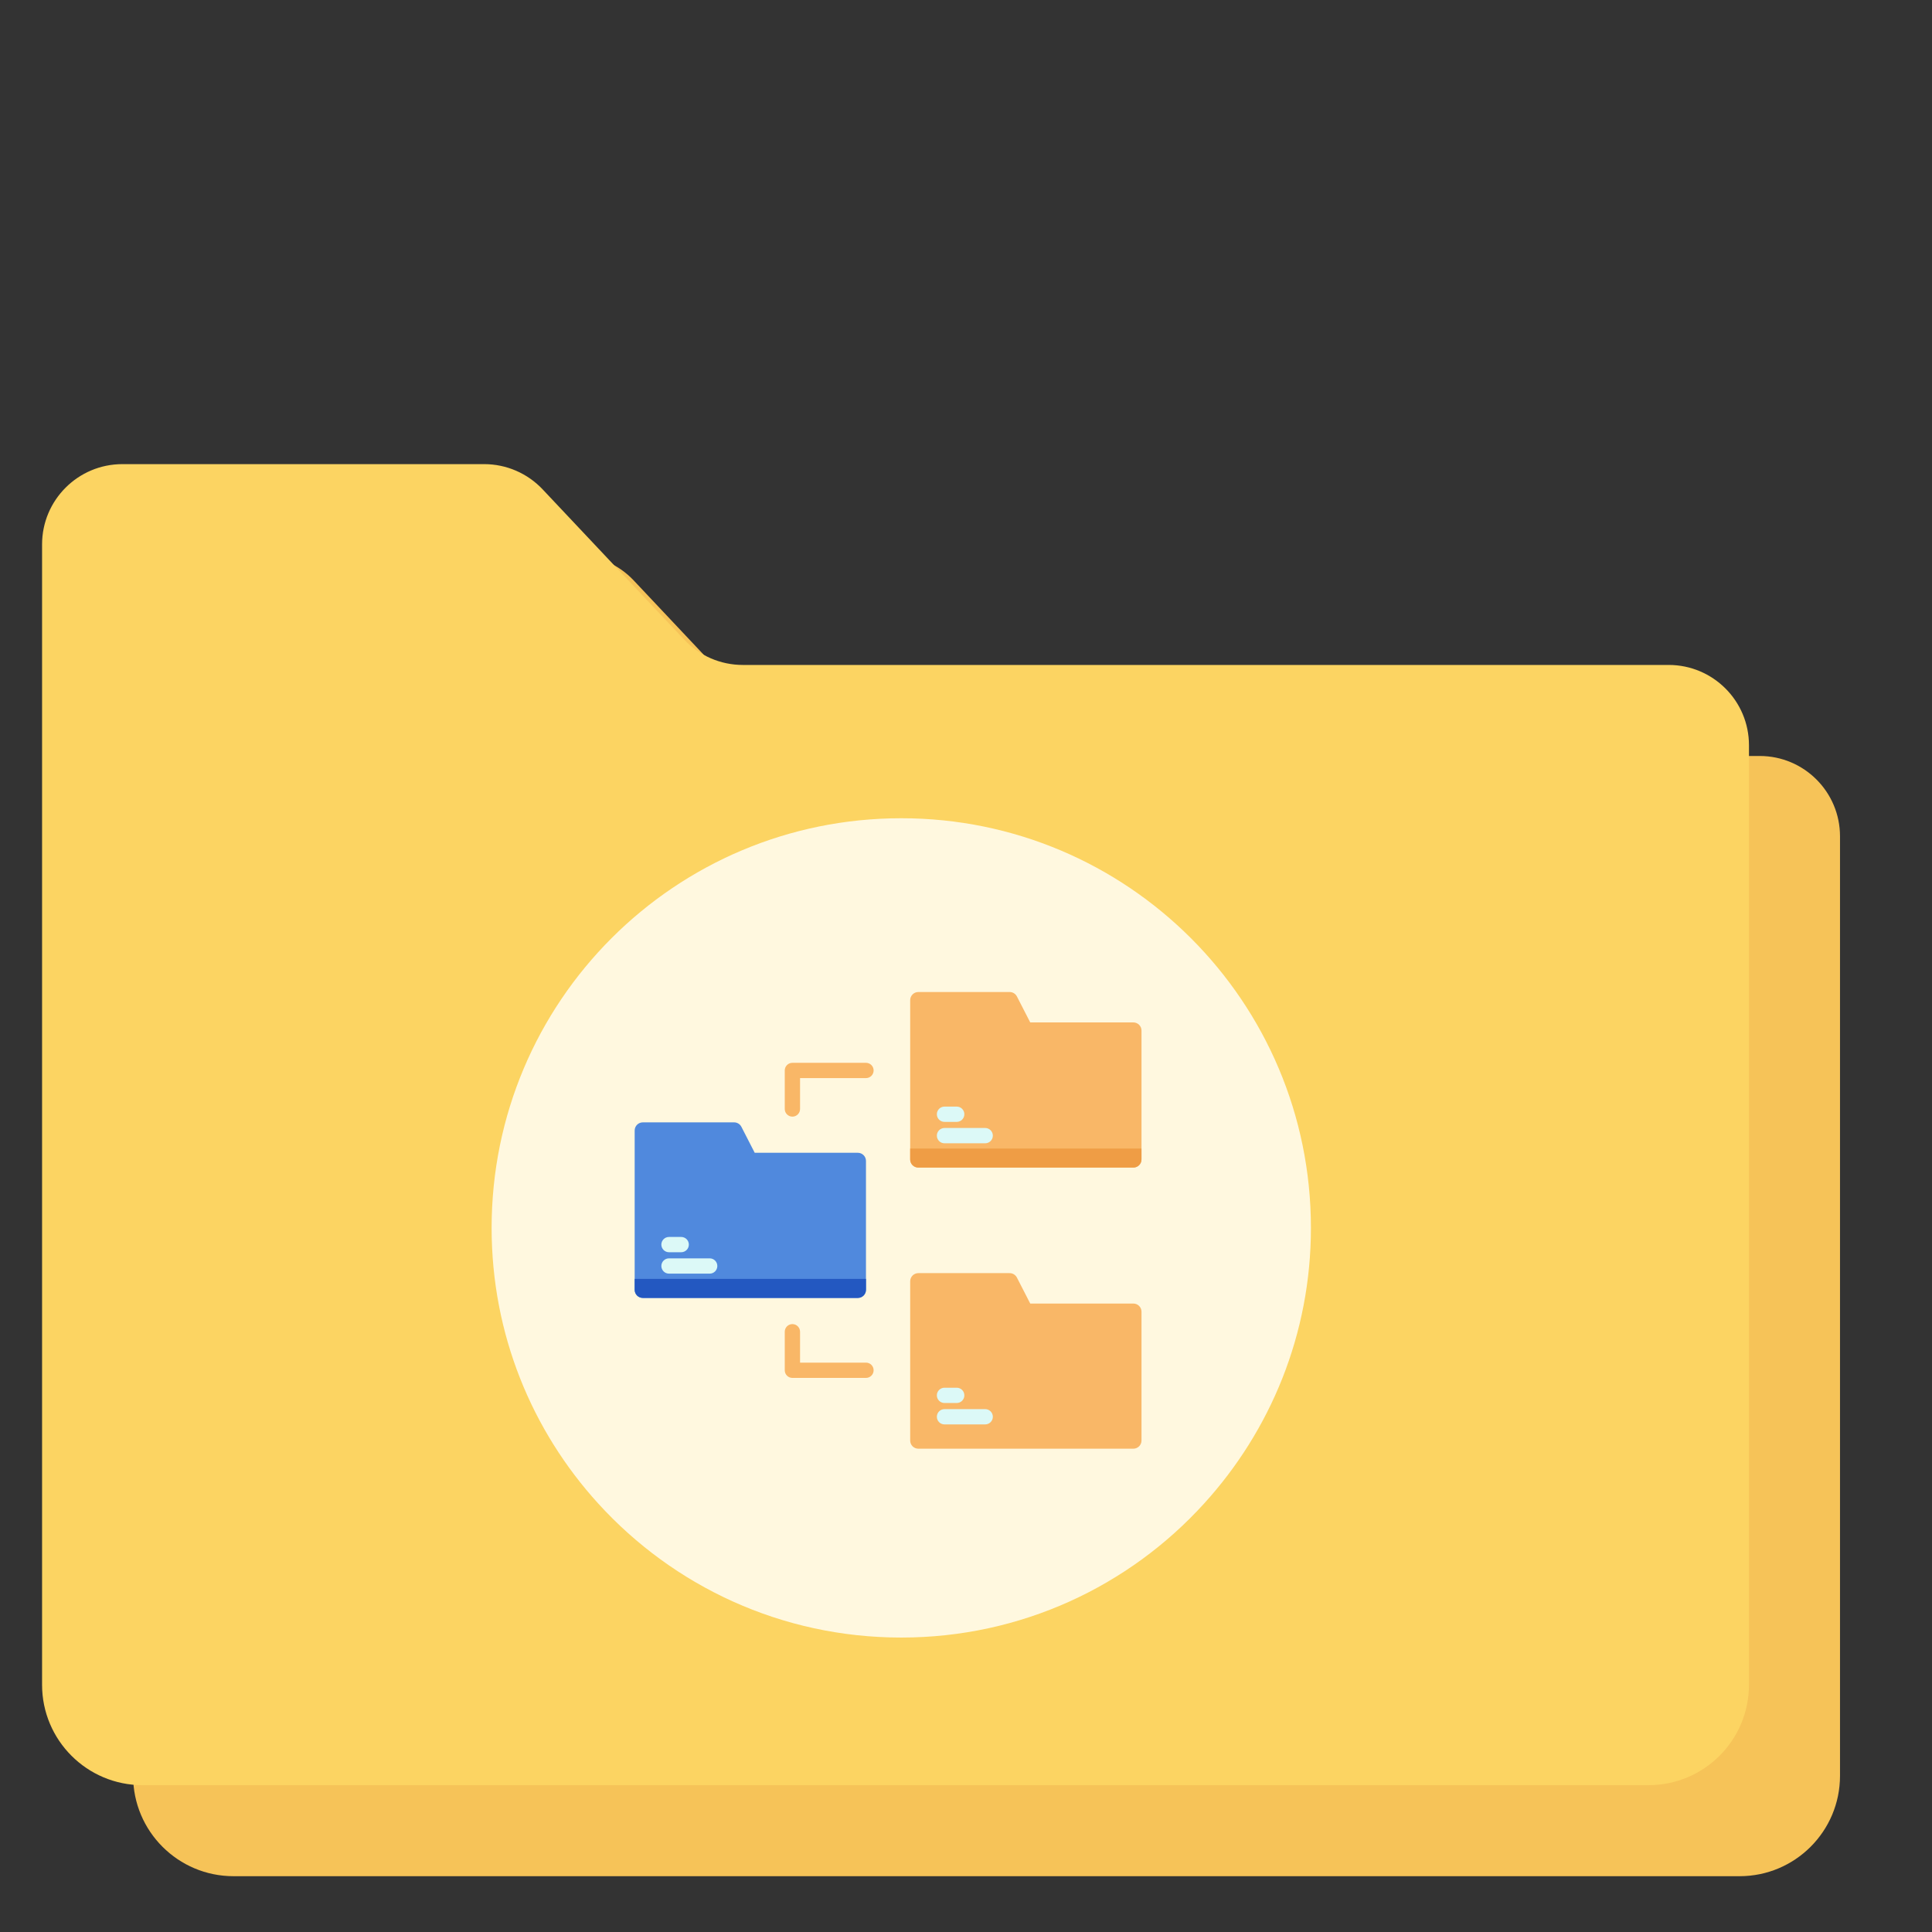 <?xml version="1.0" encoding="utf-8"?>
<!-- Generator: Adobe Illustrator 16.0.0, SVG Export Plug-In . SVG Version: 6.00 Build 0)  -->
<!DOCTYPE svg PUBLIC "-//W3C//DTD SVG 1.1//EN" "http://www.w3.org/Graphics/SVG/1.1/DTD/svg11.dtd">
<svg version="1.1"
	 id="svg2" xmlns:dc="http://purl.org/dc/elements/1.1/" xmlns:cc="http://creativecommons.org/ns#" xmlns:rdf="http://www.w3.org/1999/02/22-rdf-syntax-ns#" xmlns:svg="http://www.w3.org/2000/svg" xmlns:sodipodi="http://sodipodi.sourceforge.net/DTD/sodipodi-0.dtd" xmlns:inkscape="http://www.inkscape.org/namespaces/inkscape" sodipodi:docname="folder-publicshare.svg" inkscape:version="0.91 r13725" inkscape:export-ydpi="100" inkscape:export-xdpi="100" inkscape:export-filename="/home/alecive/Scrivania/firefoxTest1.png" xmlns:osb="http://www.openswatchbook.org/uri/2009/osb"
	 xmlns="http://www.w3.org/2000/svg" xmlns:xlink="http://www.w3.org/1999/xlink" x="0px" y="0px" width="512px" height="512px"
	 viewBox="0 0 512 512" enable-background="new 0 0 512 512" xml:space="preserve">
<rect x="0" y="0" width="512" height="512" fill="#333333" stroke="none"/>
<sodipodi:namedview  showgrid="false" inkscape:cy="227.77487" inkscape:cx="260.98209" inkscape:zoom="1.88" borderopacity="1.0" bordercolor="#666666" pagecolor="#ffffff" id="base" inkscape:window-maximized="1" inkscape:window-y="30" inkscape:current-layer="svg2" inkscape:document-units="px" inkscape:pageopacity="0.0" inkscape:window-x="0" inkscape:window-height="834" inkscape:window-width="1600" inkscape:pageshadow="2" inkscape:object-paths="false" inkscape:snap-global="false" inkscape:object-nodes="true" inkscape:guide-bbox="true" inkscape:snap-nodes="true" inkscape:snap-smooth-nodes="true" inkscape:snap-intersection-paths="false" showguides="true">
	</sodipodi:namedview>
<g id="layer1" transform="translate(0,-540.362)" inkscape:label="Livello 1" inkscape:groupmode="layer">
</g>
<g id="g2036" transform="matrix(1.1,0,0,0.444,95.081,256.393)">
	<g id="g3712" transform="matrix(1.053,0,0,1.286,-1.263,-13.429)" opacity="0.4">
	</g>
</g>
<g id="g3541" transform="translate(97.481,231.282)">
</g>
<g id="g3536" transform="translate(97.481,231.282)">
</g>
<g id="g4076" transform="translate(-605.519,-353.968)">
	<g id="g4038" transform="translate(-926.668,684.384)">
	</g>
</g>
<path fill="#F6C358" d="M461.016,497.211H61.883c-14.694,0-26.607-11.912-26.607-26.607V168.411
	c0-11.757,9.529-21.287,21.285-21.287h95.877c5.867,0,11.471,2.42,15.494,6.691l37.533,39.838c4.022,4.268,9.628,6.689,15.494,6.689
	h245.374c11.757,0,21.288,9.531,21.288,21.289v248.972C487.623,485.299,475.708,497.211,461.016,497.211z"/>
<path fill="#FCD462" d="M436.887,473.086H37.757c-14.694,0-26.608-11.912-26.608-26.607V144.286c0-11.757,9.53-21.287,21.286-21.287
	h95.877c5.867,0,11.471,2.42,15.494,6.69l37.533,39.837c4.022,4.269,9.629,6.691,15.495,6.691h245.374
	c11.757,0,21.288,9.53,21.288,21.285v248.977C463.498,461.174,451.583,473.086,436.887,473.086z"/>
<path fill="#FFF8DF" d="M347.409,325.406c0,28.168-10.743,53.765-28.34,73.079c-19.828,21.829-48.453,35.484-80.222,35.484
	c-31.826,0-60.396-13.655-80.279-35.484c-17.6-19.314-28.283-44.911-28.283-73.079c0-59.996,48.568-108.564,108.564-108.564
	C298.785,216.842,347.409,265.41,347.409,325.406z"/>
<g>
	<path fill="#DCF9F7" d="M184.198,330.143h-3.724c-1.289,0-2.333-1.044-2.333-2.332c0-1.29,1.044-2.336,2.333-2.336h3.724
		c1.289,0,2.333,1.045,2.333,2.336C186.532,329.099,185.487,330.143,184.198,330.143z"/>
	<path fill="#DCF9F7" d="M192.888,336.673h-12.413c-1.289,0-2.333-1.044-2.333-2.336c0-1.286,1.044-2.332,2.333-2.332h12.413
		c1.29,0,2.335,1.044,2.335,2.332C195.223,335.629,194.178,336.673,192.888,336.673z"/>
</g>
<path fill="#F9B767" d="M273.022,270.952l-3.531-6.882c-0.369-0.722-1.111-1.176-1.924-1.176h-24.198
	c-1.193,0-2.161,0.968-2.161,2.16V299.4v7.858c0,1.195,0.968,2.16,2.161,2.16h56.978c1.194,0,2.163-0.967,2.163-2.16v-34.144
	c0-1.195-0.969-2.163-2.163-2.163H273.022L273.022,270.952z"/>
<path fill="#EF9D45" d="M302.504,304.369v2.89c0,1.193-0.967,2.16-2.16,2.16h-56.979c-1.193,0-2.161-0.967-2.161-2.16v-2.89H302.504
	z"/>
<path fill="#F9B767" d="M273.022,345.453l-3.531-6.885c-0.369-0.72-1.111-1.174-1.924-1.174h-24.198
	c-1.193,0-2.161,0.968-2.161,2.161V373.9v7.858c0,1.195,0.968,2.162,2.161,2.162h56.978c1.194,0,2.163-0.967,2.163-2.162v-34.146
	c0-1.193-0.969-2.16-2.163-2.16H273.022z"/>
<g>
	<path fill="#DCF9F7" d="M253.539,371.81h-3.235c-1.121,0-2.027-0.906-2.027-2.026c0-1.118,0.906-2.024,2.027-2.024h3.235
		c1.12,0,2.026,0.906,2.026,2.024C255.565,370.904,254.659,371.81,253.539,371.81z"/>
	<path fill="#DCF9F7" d="M261.087,377.484h-10.783c-1.121,0-2.027-0.907-2.027-2.027c0-1.119,0.906-2.024,2.027-2.024h10.783
		c1.118,0,2.026,0.905,2.026,2.024C263.113,376.577,262.205,377.484,261.087,377.484z"/>
	<path fill="#DCF9F7" d="M253.539,297.311h-3.235c-1.121,0-2.027-0.908-2.027-2.027c0-1.117,0.906-2.025,2.027-2.025h3.235
		c1.12,0,2.026,0.908,2.026,2.025C255.565,296.403,254.659,297.311,253.539,297.311z"/>
	<path fill="#DCF9F7" d="M261.087,302.984h-10.783c-1.121,0-2.027-0.908-2.027-2.027c0-1.12,0.906-2.027,2.027-2.027h10.783
		c1.118,0,2.026,0.907,2.026,2.027S262.205,302.984,261.087,302.984z"/>
</g>
<path fill="#5089DD" d="M200.006,305.499l-3.53-6.885c-0.371-0.722-1.113-1.176-1.924-1.176h-24.199
	c-1.193,0-2.161,0.969-2.161,2.163v34.343v7.857c0,1.196,0.968,2.162,2.161,2.162h56.978c1.193,0,2.161-0.967,2.161-2.162v-34.143
	c0-1.194-0.968-2.16-2.161-2.16H200.006L200.006,305.499L200.006,305.499z"/>
<path fill="#2358C1" d="M229.494,338.916v2.888c0,1.194-0.968,2.161-2.161,2.161h-56.978c-1.194,0-2.162-0.968-2.162-2.161v-2.888
	H229.494z"/>
<g>
	<path fill="#DCF9F7" d="M180.524,331.855h-3.234c-1.12,0-2.026-0.908-2.026-2.025c0-1.119,0.906-2.024,2.026-2.024h3.234
		c1.12,0,2.029,0.905,2.029,2.024C182.553,330.947,181.644,331.855,180.524,331.855z"/>
	<path fill="#DCF9F7" d="M188.072,337.528h-10.781c-1.12,0-2.026-0.908-2.026-2.025c0-1.12,0.906-2.027,2.026-2.027h10.781
		c1.121,0,2.027,0.907,2.027,2.027C190.099,336.62,189.193,337.528,188.072,337.528z"/>
</g>
<g>
	<path fill="#F9B767" d="M209.996,295.92c-1.121,0-2.027-0.907-2.027-2.026v-10.212c0-1.118,0.906-2.025,2.027-2.025h19.496
		c1.12,0,2.027,0.907,2.027,2.025c0,1.122-0.908,2.026-2.027,2.026h-17.47v8.186C212.023,295.013,211.116,295.92,209.996,295.92z"/>
	<path fill="#F9B767" d="M229.492,365.162h-19.496c-1.121,0-2.027-0.906-2.027-2.024v-10.212c0-1.12,0.906-2.027,2.027-2.027
		c1.12,0,2.026,0.907,2.026,2.027v8.185h17.47c1.12,0,2.027,0.905,2.027,2.024C231.519,364.255,230.612,365.162,229.492,365.162z"/>
</g>
</svg>
